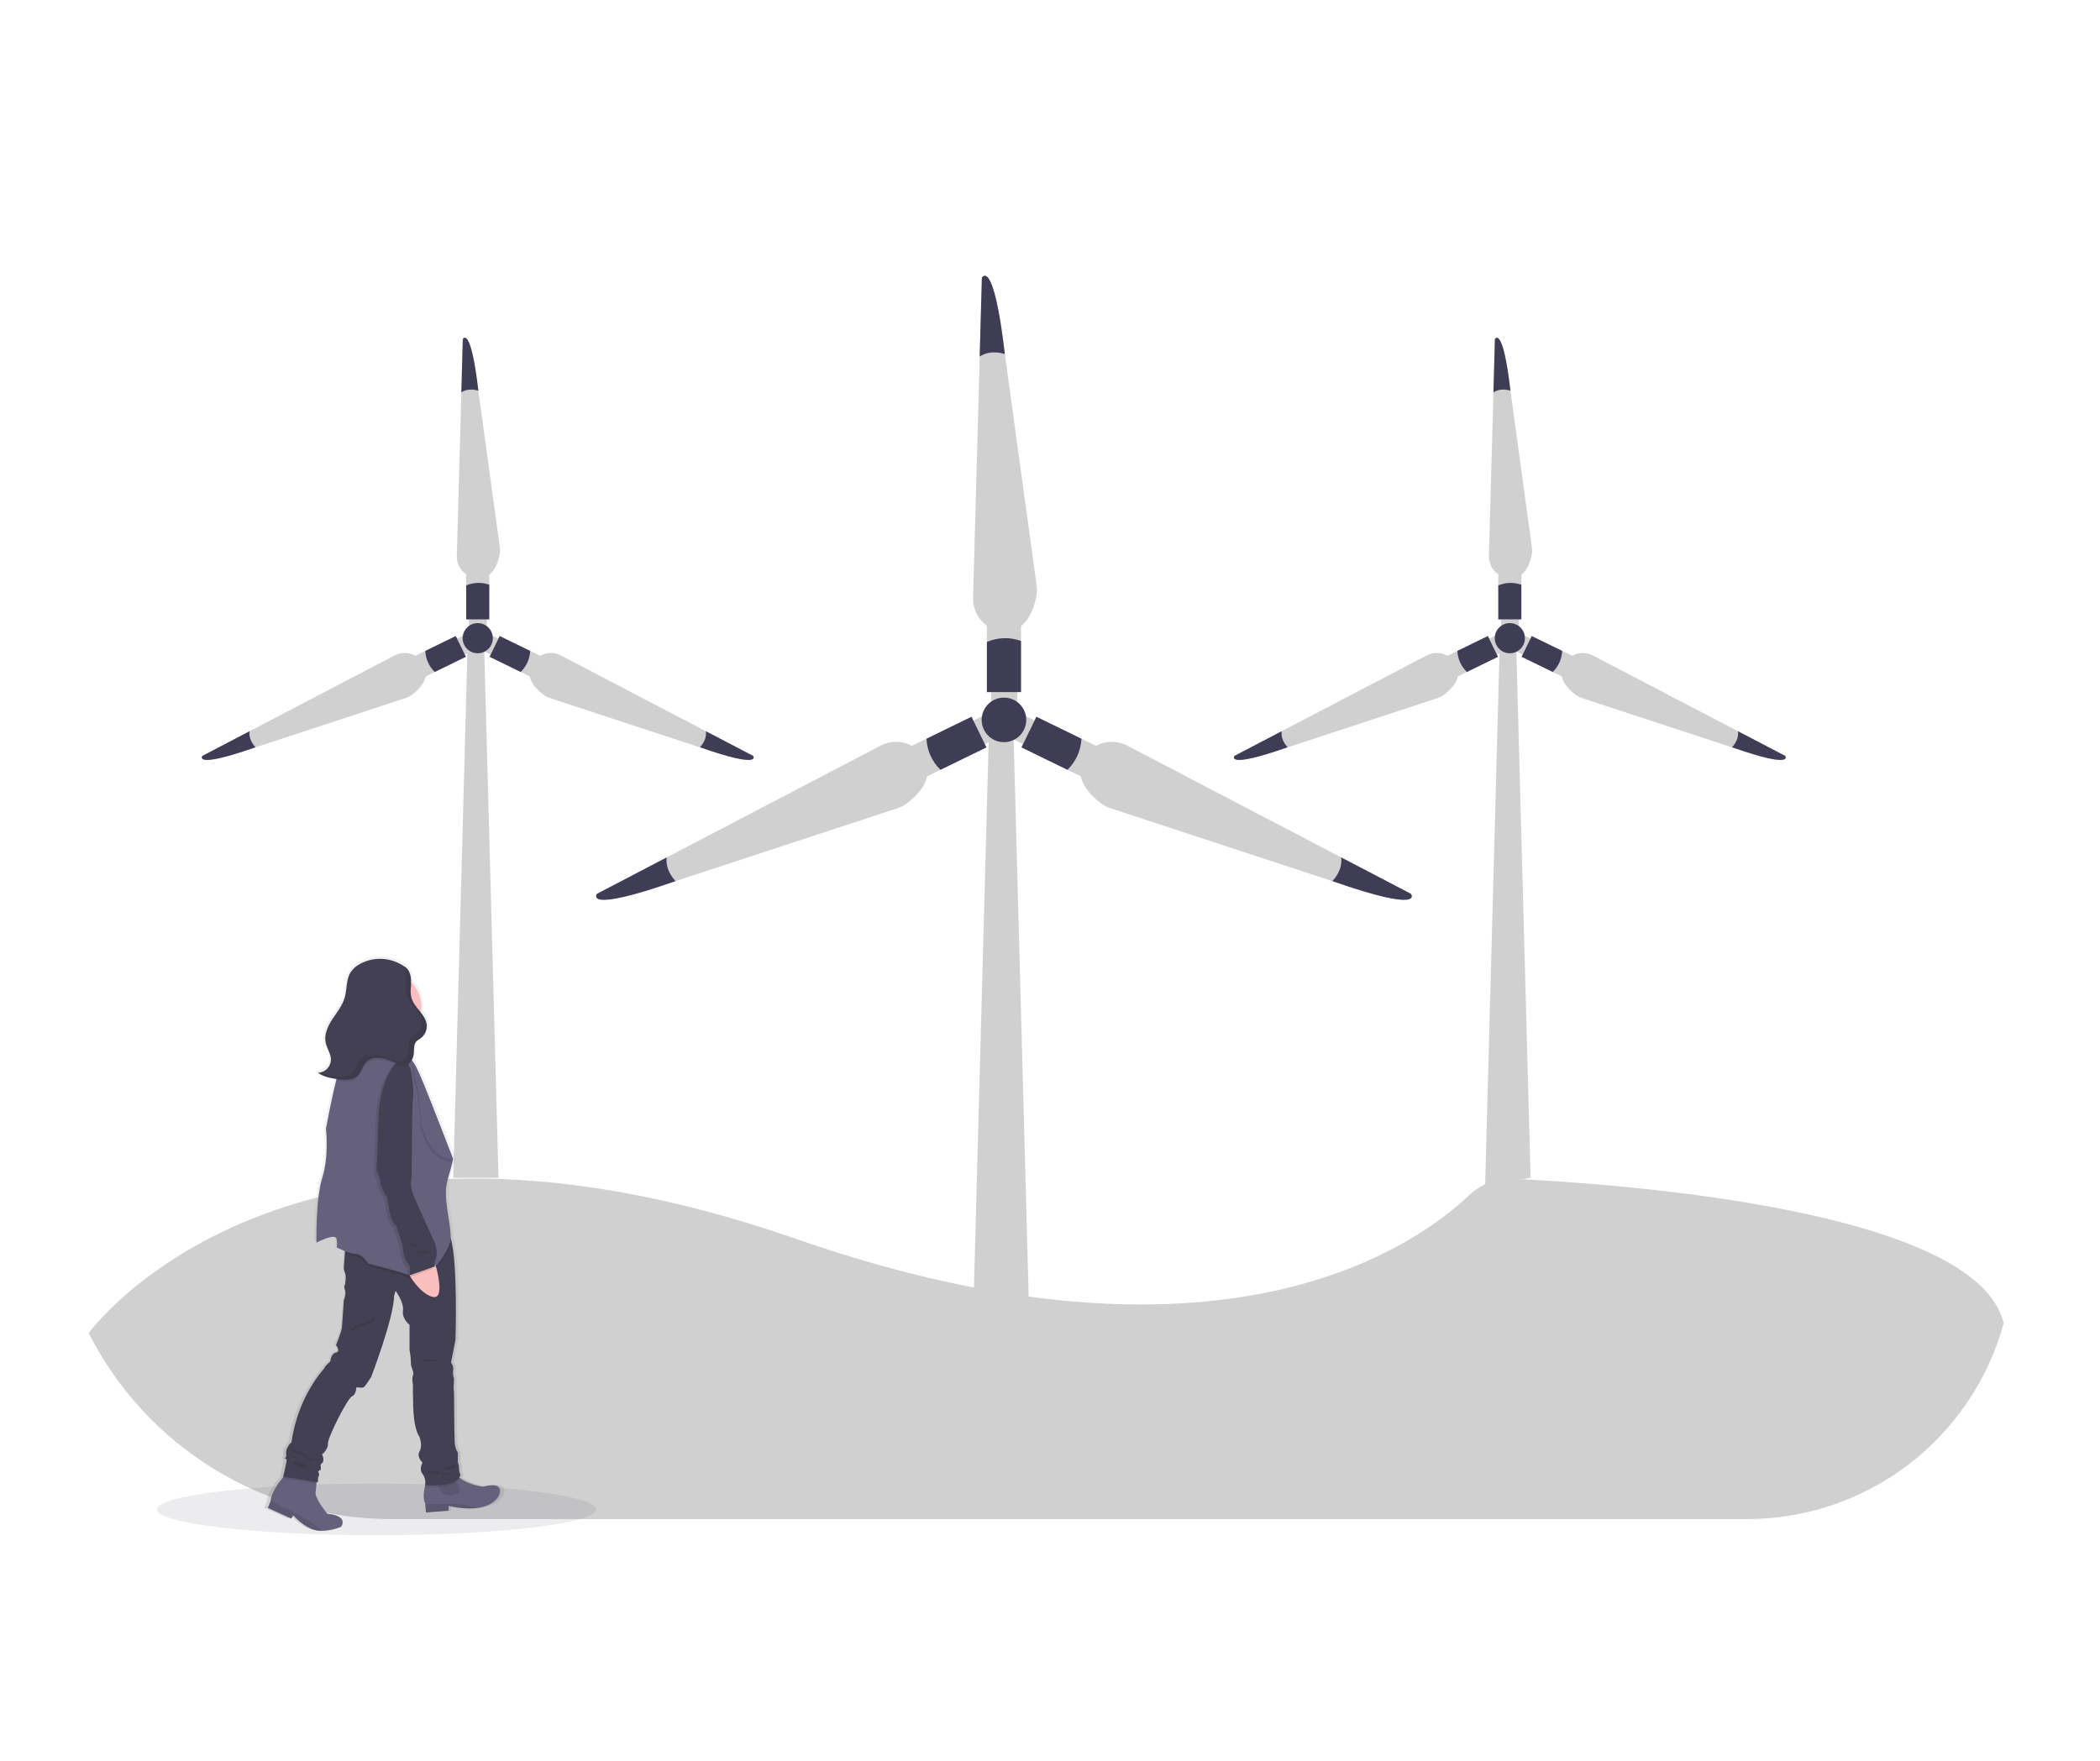 <svg width="893" height="749" viewBox="0 0 893 749" fill="none" xmlns="http://www.w3.org/2000/svg">
<g clip-path="url(#clip0_331_721)">
<path d="M440.75 253.389C439.846 258.352 436.791 268.83 426.92 268.569C419.386 268.378 413.581 261.799 413.78 254.262L416.621 151.629L417.548 118.158C417.548 118.158 422.433 108.898 427.296 150.411V150.564L440.803 249C441.02 250.457 441.002 251.938 440.75 253.389Z" fill="#D0D0D0"/>
<path d="M434.171 263.354H419.668V294.381H434.171V263.354Z" fill="#D0D0D0"/>
<path d="M432.609 287.013H421.452V300.631H432.609V287.013Z" fill="#D0D0D0"/>
<path d="M427.318 150.572C422.241 149.094 418.788 150.219 416.598 151.636L417.524 118.166C417.524 118.166 422.41 108.906 427.272 150.419L427.318 150.572Z" fill="#3F3D56"/>
<path d="M434.171 272.629V294.381H419.668V273.058C424.27 271.065 429.46 270.911 434.171 272.629V272.629Z" fill="#3F3D56"/>
<path d="M468.315 341.784C464.249 338.797 456.179 331.459 460.735 322.697C464.211 316.011 472.665 313.667 479.35 317.152L570.327 364.7L599.999 380.202C599.999 380.202 606.171 388.627 566.735 374.841L566.59 374.795L472.213 343.775C470.818 343.32 469.502 342.648 468.315 341.784V341.784Z" fill="#D0D0D0"/>
<path d="M440.731 304.871L434.373 317.909L462.254 331.511L468.611 318.473L440.731 304.871Z" fill="#D0D0D0"/>
<path d="M441.676 319.735L446.566 309.705L434.33 303.736L429.439 313.766L441.676 319.735Z" fill="#D0D0D0"/>
<path d="M566.59 374.787C570.143 370.866 570.648 367.266 570.327 364.7L599.999 380.202C599.999 380.202 606.171 388.627 566.735 374.841L566.59 374.787Z" fill="#3F3D56"/>
<path d="M453.919 327.438L434.37 317.902L440.726 304.882L459.869 314.226C459.646 319.228 457.517 323.956 453.919 327.438V327.438Z" fill="#3F3D56"/>
<path d="M385.524 341.784C389.59 338.797 397.661 331.459 393.105 322.697C389.629 316.011 381.175 313.667 374.49 317.152L283.513 364.7L253.841 380.202C253.841 380.202 247.669 388.627 287.104 374.841L287.25 374.795L381.627 343.783C383.023 343.325 384.338 342.651 385.524 341.784V341.784Z" fill="#D0D0D0"/>
<path d="M413.11 304.869L385.229 318.47L391.587 331.509L419.468 317.907L413.11 304.869Z" fill="#D0D0D0"/>
<path d="M424.398 313.762L419.507 303.732L407.27 309.701L412.161 319.732L424.398 313.762Z" fill="#D0D0D0"/>
<path d="M287.25 374.787C283.697 370.866 283.192 367.266 283.513 364.7L253.841 380.202C253.841 380.202 247.669 388.627 287.104 374.841L287.25 374.787Z" fill="#3F3D56"/>
<path d="M399.92 327.438L419.47 317.902L413.114 304.882L393.971 314.226C394.194 319.228 396.323 323.956 399.92 327.438V327.438Z" fill="#3F3D56"/>
<path d="M439.968 645.448H411.521L420.556 310.335H430.932L439.968 645.448Z" fill="#D0D0D0"/>
<path d="M426.92 315.689C432.156 315.689 436.4 311.444 436.4 306.207C436.4 300.97 432.156 296.725 426.92 296.725C421.685 296.725 417.44 300.97 417.44 306.207C417.44 311.444 421.685 315.689 426.92 315.689Z" fill="#3F3D56"/>
<path d="M651.387 235.727C650.782 239.082 648.714 246.166 642.037 245.99C639.579 245.877 637.264 244.797 635.598 242.985C633.931 241.173 633.048 238.777 633.139 236.317L635.069 166.878L635.689 144.238C635.689 144.238 638.997 137.972 642.29 166.059V166.158L651.425 232.793C651.566 233.767 651.553 234.757 651.387 235.727V235.727Z" fill="#D0D0D0"/>
<path d="M646.938 242.459H637.129V263.453H646.938V242.459Z" fill="#D0D0D0"/>
<path d="M645.881 258.467H638.331V267.681H645.881V258.467Z" fill="#D0D0D0"/>
<path d="M642.305 166.166C638.867 165.17 636.532 165.929 635.069 166.886L635.69 144.245C635.69 144.245 638.998 137.98 642.29 166.066L642.305 166.166Z" fill="#3F3D56"/>
<path d="M646.938 248.732V263.438H637.129V249.031C640.24 247.678 643.751 247.571 646.938 248.732Z" fill="#3F3D56"/>
<path d="M670.017 295.522C667.268 293.508 661.801 288.545 664.887 282.616C666.066 280.454 668.052 278.847 670.412 278.144C672.771 277.44 675.313 277.699 677.483 278.863L739.033 311.032L759.103 321.517C759.103 321.517 763.284 327.239 736.605 317.887H736.506L672.651 296.908C671.705 296.589 670.816 296.121 670.017 295.522V295.522Z" fill="#D0D0D0"/>
<path d="M651.373 270.554L647.073 279.372L665.938 288.576L670.238 279.757L651.373 270.554Z" fill="#D0D0D0"/>
<path d="M652.021 280.614L655.331 273.827L647.051 269.788L643.742 276.575L652.021 280.614Z" fill="#D0D0D0"/>
<path d="M736.529 317.856C738.934 315.206 739.278 312.771 739.056 311.032L759.126 321.517C759.126 321.517 763.307 327.239 736.629 317.887L736.529 317.856Z" fill="#3F3D56"/>
<path d="M660.301 285.826L647.046 279.369L651.342 270.553L664.306 276.872C664.161 280.258 662.728 283.461 660.301 285.826V285.826Z" fill="#3F3D56"/>
<path d="M614.027 295.522C616.776 293.508 622.243 288.545 619.157 282.616C617.978 280.454 615.992 278.847 613.632 278.144C611.272 277.44 608.731 277.699 606.561 278.863L545.011 311.032L524.941 321.517C524.941 321.517 520.76 327.239 547.438 317.887H547.538L611.393 296.908C612.338 296.589 613.228 296.121 614.027 295.522V295.522Z" fill="#D0D0D0"/>
<path d="M632.699 270.557L613.834 279.76L618.134 288.579L636.999 279.376L632.699 270.557Z" fill="#D0D0D0"/>
<path d="M640.328 276.57L637.019 269.782L628.739 273.821L632.049 280.609L640.328 276.57Z" fill="#D0D0D0"/>
<path d="M547.538 317.856C545.134 315.206 544.789 312.771 545.011 311.032L524.941 321.517C524.941 321.517 520.76 327.239 547.438 317.887L547.538 317.856Z" fill="#3F3D56"/>
<path d="M623.767 285.826L636.991 279.369L632.695 270.553L619.731 276.872C619.884 280.262 621.328 283.466 623.767 285.826V285.826Z" fill="#3F3D56"/>
<path d="M650.867 500.973L631.524 504.373L637.727 274.253H644.749L650.867 500.973Z" fill="#D0D0D0"/>
<path d="M642.038 277.875C645.582 277.875 648.455 275.002 648.455 271.457C648.455 267.912 645.582 265.039 642.038 265.039C638.494 265.039 635.621 267.912 635.621 271.457C635.621 275.002 638.494 277.875 642.038 277.875Z" fill="#3F3D56"/>
<path d="M212.498 235.727C211.894 239.082 209.826 246.166 203.149 245.99C200.691 245.877 198.377 244.796 196.712 242.984C195.047 241.173 194.165 238.776 194.259 236.317L196.181 166.878L196.801 144.238C196.801 144.238 200.109 137.972 203.402 166.059V166.158L212.544 232.793C212.679 233.768 212.664 234.757 212.498 235.727Z" fill="#D0D0D0"/>
<path d="M208.05 242.459H198.241V263.453H208.05V242.459Z" fill="#D0D0D0"/>
<path d="M206.994 258.467H199.443V267.681H206.994V258.467Z" fill="#D0D0D0"/>
<path d="M203.417 166.166C199.986 165.17 197.643 165.929 196.181 166.886L196.801 144.245C196.801 144.245 200.109 137.98 203.402 166.066L203.417 166.166Z" fill="#3F3D56"/>
<path d="M208.05 248.732V263.438H198.241V249.031C201.352 247.678 204.863 247.571 208.05 248.732Z" fill="#3F3D56"/>
<path d="M231.152 295.522C228.403 293.508 222.943 288.545 226.029 282.616C227.207 280.455 229.191 278.847 231.55 278.144C233.908 277.441 236.449 277.7 238.618 278.863L300.168 311.032L320.245 321.517C320.245 321.517 324.418 327.239 297.74 317.887H297.641L233.794 296.908C232.846 296.589 231.954 296.121 231.152 295.522V295.522Z" fill="#D0D0D0"/>
<path d="M212.488 270.556L208.188 279.375L227.052 288.578L231.352 279.759L212.488 270.556Z" fill="#D0D0D0"/>
<path d="M213.131 280.612L216.44 273.825L208.161 269.785L204.851 276.573L213.131 280.612Z" fill="#D0D0D0"/>
<path d="M297.641 317.856C300.045 315.206 300.39 312.771 300.168 311.032L320.245 321.517C320.245 321.517 324.418 327.239 297.74 317.887L297.641 317.856Z" fill="#3F3D56"/>
<path d="M221.412 285.826L208.188 279.369L212.491 270.553L225.447 276.872C225.298 280.263 223.853 283.468 221.412 285.826V285.826Z" fill="#3F3D56"/>
<path d="M175.139 295.522C177.896 293.508 183.355 288.545 180.269 282.616C179.09 280.454 177.104 278.847 174.745 278.144C172.385 277.44 169.843 277.699 167.673 278.863L106.123 311.032L86.053 321.517C86.053 321.517 81.873 327.239 108.551 317.887H108.65L172.505 296.908C173.451 296.589 174.34 296.121 175.139 295.522Z" fill="#D0D0D0"/>
<path d="M193.808 270.555L174.943 279.758L179.243 288.576L198.108 279.373L193.808 270.555Z" fill="#D0D0D0"/>
<path d="M201.446 276.574L198.137 269.787L189.857 273.826L193.167 280.614L201.446 276.574Z" fill="#D0D0D0"/>
<path d="M108.65 317.856C106.254 315.206 105.909 312.771 106.123 311.032L86.053 321.517C86.053 321.517 81.873 327.239 108.551 317.887L108.65 317.856Z" fill="#3F3D56"/>
<path d="M184.879 285.826L198.103 279.369L193.808 270.553L180.844 276.872C181 280.262 182.444 283.464 184.879 285.826Z" fill="#3F3D56"/>
<path d="M211.978 500.973H192.728L198.846 274.253H205.86L211.978 500.973Z" fill="#D0D0D0"/>
<path d="M203.149 277.875C206.693 277.875 209.566 275.002 209.566 271.457C209.566 267.912 206.693 265.039 203.149 265.039C199.605 265.039 196.732 267.912 196.732 271.457C196.732 275.002 199.605 277.875 203.149 277.875Z" fill="#3F3D56"/>
<path d="M852.025 562.913C845.473 586.824 831.249 607.92 811.542 622.958C791.834 637.996 767.734 646.142 742.947 646.145H166.295C139.643 646.129 113.518 638.725 90.82 624.754C68.121 610.783 49.739 590.792 37.713 567.003C37.713 567.003 121.293 451.364 338.355 526.914C518.563 589.635 601.684 530.323 624.74 508.371C627.236 506.005 630.185 504.169 633.409 502.974C636.633 501.779 640.066 501.249 643.501 501.417C687.661 503.508 840.631 514.215 852.048 562.897L852.025 562.913Z" fill="#D0D0D0"/>
<path opacity="0.1" d="M160.138 652.992C211.698 652.992 253.496 648.085 253.496 642.032C253.496 635.979 211.698 631.072 160.138 631.072C108.577 631.072 66.779 635.979 66.779 642.032C66.779 648.085 108.577 652.992 160.138 652.992Z" fill="#3F3D56"/>
<path d="M206.871 632.251C206.871 632.251 200.814 631.539 196.871 628.598L196.572 628.36C196.81 628.003 196.984 627.606 197.085 627.189C196.662 626.364 196.439 625.45 196.434 624.523C196.447 623.653 196.269 622.79 195.913 621.996V617.691C195.913 617.691 194.604 616.297 194.474 612.751C194.344 609.205 194.214 591.726 194.214 591.726C194.012 590.811 193.967 589.868 194.083 588.938C194.214 586.916 194.214 586.158 194.214 586.158C193.785 584.983 193.651 583.721 193.823 582.482C194.214 580.95 192.904 579.188 192.904 579.188L194.864 569.568C194.864 569.568 195.952 536.335 192.789 526.317V526.256C192.789 526.256 192.789 526.171 192.789 526.133C193.057 519.669 189.137 508.907 191.357 501.44C193.578 493.972 193.838 492.318 193.838 492.318C193.838 492.318 184.052 467.747 181.587 461.926C179.879 457.913 178.11 453.501 176.364 450.989C176.211 450.769 176.058 450.562 175.905 450.368C175.821 450.261 175.736 450.154 175.652 450.062C176.186 449.171 176.508 448.171 176.594 447.136C176.732 445.328 176.471 443.245 177.789 441.966C178.291 441.555 178.832 441.193 179.404 440.886C180.413 440.222 181.216 439.289 181.723 438.193C182.231 437.097 182.422 435.881 182.276 434.682C182 432.775 180.905 431.19 179.657 429.65C180.084 427.314 179.914 424.908 179.161 422.655C178.409 420.403 177.099 418.377 175.353 416.767V416.767C175.353 416.53 175.353 416.285 175.353 416.047C175.389 414.293 174.851 412.574 173.822 411.153L174.19 411.414C173.983 411.23 173.784 411.054 173.569 410.877C173.267 410.573 172.921 410.314 172.543 410.111C169.64 408.127 166.246 406.98 162.734 406.798C159.222 406.615 155.727 407.404 152.634 409.077C151.085 409.906 149.755 411.09 148.752 412.532C146.707 415.687 147.22 419.77 146.164 423.354C145.138 426.778 142.718 429.612 140.712 432.599C138.705 435.586 137.028 439.124 137.787 442.617C138.33 445.152 140.137 447.427 140.084 450.024C139.994 451.384 139.432 452.67 138.495 453.66C137.559 454.65 136.306 455.282 134.953 455.446H134.884C134.631 455.485 134.375 455.506 134.119 455.508C136.554 457.185 139.578 457.805 142.542 458.196C142.481 458.426 142.419 458.655 142.366 458.893C139.969 467.938 137.833 479.427 137.833 479.427C137.833 479.427 139.264 491.069 136.263 500.191C133.261 509.313 133.652 528.055 133.652 528.055C133.652 528.055 142.006 523.743 142.526 526.524C143.047 529.304 142.526 530.07 142.526 530.07C142.526 530.07 144.234 530.935 146.24 531.701L146.156 532.812L145.788 537.79C145.648 538.834 145.807 539.897 146.248 540.854C146.968 542.248 146.248 546.047 146.248 546.047C146.248 546.047 145.635 546.43 146.248 548.207C146.861 549.984 145.766 552.511 145.766 552.511C145.766 552.511 145 562.009 144.9 564C144.801 565.991 142.289 571.728 142.289 571.728C142.289 571.728 144.51 574.509 142.289 574.892C140.068 575.274 139.808 578.721 139.808 578.721C139.808 578.721 137.197 580.873 137.197 581.632C137.197 581.632 125.451 593.542 122.709 613.165C122.709 613.165 119.968 615.7 120.358 618.105C120.581 619.468 120.136 619.935 119.708 620.088C120.19 620.15 120.718 620.464 120.473 621.62C120.083 623.642 119.041 627.954 119.041 627.954H119.225C117.089 630.428 113.965 634.572 113.49 638.21C113.49 638.363 113.475 638.516 113.444 638.67L112.265 641.327L122.579 645.923L123.49 644.529C123.49 644.529 128.085 649.722 133.284 650.855C134.182 651.05 135.099 651.15 136.018 651.154C138.92 651.104 141.788 650.53 144.487 649.461C144.487 649.461 148.269 644.782 138.476 643.893C138.476 643.893 132.74 637.306 133.261 634.518C133.458 633.345 133.578 632.161 133.621 630.972C133.621 630.712 133.621 630.456 133.621 630.206L134.287 630.306L134.41 628.184C134.696 627.825 134.836 627.371 134.8 626.913C134.8 626.032 134.034 625.902 134.8 625.381C135.566 624.86 135.566 625.381 135.566 624.117C135.566 622.853 135.045 623.229 136.217 621.965C137.388 620.701 136.087 618.419 136.087 618.419C136.087 618.419 138.828 616.389 138.698 613.731C138.568 611.074 147.442 594.231 149.265 593.595C151.087 592.96 151.225 589.666 151.225 589.666C151.225 589.666 153.706 590.172 154.487 589.666C155.268 589.161 157.749 585.239 157.749 585.239C157.749 585.239 167.704 560.163 167.803 550.665L168.454 548.513C168.454 548.513 172.245 553.453 171.716 557C171.188 560.546 174.611 563.073 174.611 563.073V573.842C174.993 575.719 175.203 577.626 175.239 579.541C175.108 581.31 176.77 583.087 176.142 584.603C175.514 586.12 176.142 588.785 176.142 588.785C176.142 588.785 176.004 592.331 176.142 593.343C176.28 594.354 175.629 606.003 179.029 611.074C179.029 611.074 180.461 614.742 179.029 617.147C177.597 619.552 180.331 621.965 180.331 621.965C180.331 621.965 178.638 624.745 180.331 626.775C181.301 628.058 181.737 629.666 181.548 631.263C180.867 633.837 180.361 637.214 181.502 639.566V639.619L181.809 643.235L191.809 642.469V640.447C191.809 640.447 198.639 642.262 205.003 641.274C208.433 640.745 211.726 639.397 213.74 636.517C213.793 636.556 217.836 629.594 206.871 632.251Z" fill="url(#paint0_linear_331_721)"/>
<path d="M211.94 636.617C209.995 639.489 206.817 640.829 203.517 641.358C197.391 642.338 190.783 640.531 190.783 640.531V642.568L181.127 643.334L180.828 639.734V639.673C179.71 637.299 180.223 633.867 180.897 631.286C181.221 630.068 181.62 628.871 182.092 627.702C182.092 627.702 190.408 620.64 193.18 625.94C193.781 627.036 194.615 627.988 195.622 628.728C199.451 631.654 205.278 632.366 205.278 632.366C215.845 629.685 211.94 636.617 211.94 636.617Z" fill="#65617D"/>
<path opacity="0.1" d="M186.227 629.685C186.227 629.685 186.227 636.242 191.012 636.119C195.798 635.997 196.441 633.507 194.925 631.822C193.896 630.628 193.008 629.32 192.276 627.924L186.227 629.685Z" fill="black"/>
<path d="M145.015 649.461C142.409 650.526 139.628 651.097 136.814 651.146C135.925 651.141 135.04 651.043 134.172 650.855C129.133 649.714 124.723 644.544 124.723 644.544L123.842 645.938L113.888 641.396L115.013 638.739L115.059 638.287C115.519 634.664 118.536 630.536 120.603 628.069C121.729 626.729 122.579 625.886 122.579 625.886L134.555 627.648C134.555 627.648 134.601 629.18 134.555 631.049C134.515 632.232 134.397 633.412 134.203 634.58C133.705 637.352 139.241 643.909 139.241 643.909C148.667 644.812 145.015 649.461 145.015 649.461Z" fill="#65617D"/>
<path d="M121.062 620.188C120.86 620.256 120.644 620.272 120.435 620.234C120.64 620.183 120.852 620.167 121.062 620.188Z" fill="#444053"/>
<path opacity="0.1" d="M134.554 627.671C134.554 627.671 134.6 629.203 134.554 631.072L120.465 628.774C120.465 628.774 120.534 628.506 120.633 628.062C121.759 626.721 122.609 625.879 122.609 625.879L134.554 627.671Z" fill="black"/>
<path opacity="0.1" d="M195.599 628.697C193.47 633.622 180.805 632.458 180.805 632.458C180.868 632.06 180.891 631.658 180.874 631.256C181.197 630.037 181.596 628.84 182.068 627.671C182.068 627.671 190.384 620.609 193.156 625.909C193.758 627.006 194.591 627.957 195.599 628.697V628.697Z" fill="black"/>
<path d="M195.805 627.296C194.55 632.964 180.805 631.707 180.805 631.707C181.069 630.023 180.662 628.301 179.671 626.913C178.033 624.898 179.671 622.126 179.671 622.126C179.671 622.126 177.022 619.728 178.416 617.331C179.809 614.934 178.416 611.28 178.416 611.28C175.131 606.241 175.766 594.637 175.628 593.664C175.491 592.692 175.628 589.13 175.628 589.13C175.628 589.13 175.008 586.48 175.628 584.963C176.249 583.447 174.633 581.685 174.755 579.924C174.72 578.018 174.518 576.119 174.151 574.248V563.525C174.151 563.525 170.85 561.005 171.356 557.475C171.861 553.944 168.201 549.049 168.201 549.049L167.573 551.194C167.45 560.645 157.871 585.607 157.871 585.607C157.871 585.607 155.474 589.521 154.716 590.026C153.958 590.532 151.569 590.026 151.569 590.026C151.569 590.026 151.439 593.304 149.678 593.932C147.916 594.56 139.34 611.326 139.47 613.976C139.601 616.626 136.943 618.641 136.943 618.641C136.943 618.641 138.207 620.939 137.074 622.172C135.94 623.405 136.438 623.053 136.438 624.316C136.438 625.58 136.438 625.082 135.672 625.572C134.907 626.063 135.672 626.208 135.672 627.104C135.708 627.556 135.571 628.005 135.29 628.36L135.175 630.482L120.419 628.115C120.419 628.115 121.43 623.826 121.805 621.804C122.027 620.625 121.514 620.311 121.039 620.272C121.46 620.119 121.889 619.652 121.675 618.304C121.292 615.907 123.972 613.387 123.972 613.387C126.621 593.84 137.962 581.984 137.962 581.984C137.962 581.218 140.481 579.089 140.481 579.089C140.481 579.089 140.734 575.68 142.878 575.305C145.022 574.93 142.878 572.15 142.878 572.15C142.878 572.15 145.275 566.482 145.397 564.49C145.52 562.499 146.232 553.002 146.232 553.002C146.232 553.002 147.289 550.482 146.699 548.72C146.109 546.958 146.699 546.575 146.699 546.575C146.699 546.575 147.411 542.792 146.699 541.405C146.277 540.457 146.123 539.41 146.255 538.38L146.615 533.417L147.135 526.026C147.135 526.026 186.349 519.255 190.667 524.67C191.135 525.339 191.48 526.086 191.686 526.876C194.749 536.833 193.692 569.928 193.692 569.928L191.801 579.51C191.801 579.51 193.064 581.279 192.689 582.788C192.52 584.021 192.649 585.276 193.064 586.449C193.064 586.449 193.064 587.215 192.934 589.222C192.824 590.147 192.868 591.084 193.064 591.994C193.064 591.994 193.187 609.389 193.317 612.919C193.447 616.45 194.703 617.837 194.703 617.837V622.126C195.043 622.922 195.212 623.78 195.201 624.646C195.195 625.564 195.402 626.471 195.805 627.296V627.296Z" fill="#444053"/>
<path opacity="0.1" d="M136.814 651.162C135.925 651.156 135.04 651.059 134.172 650.871C129.133 649.73 124.723 644.56 124.723 644.56L123.842 645.953L113.888 641.412L115.013 638.739L115.059 638.287L125.351 643.533C125.351 643.533 133.567 647.47 136.814 651.162Z" fill="black"/>
<path opacity="0.1" d="M203.501 641.358C197.375 642.338 190.767 640.531 190.767 640.531V642.568L181.111 643.334L180.812 639.734C183.875 639.788 188.799 639.841 190.943 639.673C195.186 639.665 199.41 640.232 203.501 641.358V641.358Z" fill="black"/>
<path opacity="0.1" d="M125.994 616.941C126.498 616.895 127.005 616.96 127.48 617.132C127.977 617.429 128.448 617.767 128.889 618.143C129.22 618.319 129.532 618.527 129.823 618.763C130.191 619.123 130.344 619.659 130.711 620.019C131.385 620.686 132.495 620.533 133.391 620.854C133.491 620.854 133.598 620.939 133.613 621.038C133.629 621.138 133.545 621.222 133.46 621.283C133.239 621.409 132.988 621.476 132.733 621.476C132.478 621.476 132.227 621.409 132.005 621.283C131.561 621.031 131.152 620.722 130.788 620.364C130.088 619.743 129.288 619.246 128.422 618.894C127.235 618.426 125.167 618.296 124.417 617.132C124.769 616.864 125.535 616.948 125.994 616.941Z" fill="black"/>
<path opacity="0.1" d="M124.983 619.591C125.249 619.666 125.506 619.771 125.749 619.905L127.043 620.556C126.124 620.617 125.207 620.412 124.401 619.966C124.115 619.85 123.836 619.717 123.566 619.568C124.037 619.496 124.515 619.504 124.983 619.591Z" fill="black"/>
<path opacity="0.1" d="M126.691 621.796C126.973 621.785 127.256 621.808 127.533 621.865C128.02 622.036 128.472 622.296 128.865 622.631C129.809 623.394 130.99 623.803 132.204 623.788C131.965 623.9 131.7 623.945 131.438 623.918H128.727C128.022 623.964 127.319 623.802 126.706 623.451C126.246 623.229 124.347 622.685 124.332 622.049C124.317 621.414 126.231 621.796 126.691 621.796Z" fill="black"/>
<path opacity="0.1" d="M188.371 625.013C189.2 625.105 190.035 625.128 190.867 625.082C191.744 625.058 192.597 624.793 193.333 624.316C194.06 623.757 193.907 623.183 192.981 623.144C192.119 623.184 191.274 623.392 190.492 623.757C190.088 623.92 189.698 624.117 189.328 624.347C189.137 624.431 188.509 625.021 188.371 625.013Z" fill="black"/>
<path opacity="0.1" d="M191.388 626.392C191.311 626.698 190.99 626.867 190.699 626.982C189.986 627.251 189.238 627.416 188.478 627.472C188.287 627.472 187.751 627.472 187.82 627.173C187.888 626.874 188.685 626.966 188.876 626.943C189.725 626.816 190.564 626.632 191.388 626.392V626.392Z" fill="black"/>
<path opacity="0.1" d="M183.823 625.894C184.882 625.772 185.952 625.984 186.885 626.499C186.914 626.517 186.935 626.544 186.947 626.576C186.952 626.586 186.955 626.598 186.955 626.61C186.955 626.622 186.952 626.634 186.947 626.645C186.849 626.828 186.7 626.978 186.517 627.076C186.335 627.174 186.127 627.216 185.921 627.196C185.511 627.148 185.11 627.048 184.726 626.897C184.088 626.691 183.421 626.591 182.751 626.599C182.452 626.626 182.153 626.626 181.855 626.599C180.966 626.446 181.257 626.086 181.939 626.009C182.564 625.938 183.193 625.899 183.823 625.894V625.894Z" fill="black"/>
<path opacity="0.1" d="M149.196 576.354C147.933 575.469 146.435 574.979 144.893 574.945C146.454 574.848 147.994 575.352 149.196 576.354Z" fill="black"/>
<path opacity="0.1" d="M148.017 571.269C149.153 571.275 150.265 571.593 151.233 572.188L150.069 571.866C149.368 571.644 148.648 571.492 147.917 571.414C147.496 571.376 147.075 571.414 146.654 571.368C146.232 571.322 145.696 571.246 145.222 571.23C146.148 571.276 147.082 571.223 148.017 571.269Z" fill="black"/>
<path opacity="0.1" d="M151.806 573.689C152.159 573.758 152.572 573.911 152.649 574.271C152.649 574.057 150.152 573.352 149.846 573.252C149.333 573.069 147.687 572.349 147.312 572.846C148.759 573.237 150.321 573.383 151.806 573.689Z" fill="black"/>
<path opacity="0.1" d="M155.314 562.491C156.969 561.935 158.461 560.977 159.656 559.703C159.643 560.271 159.49 560.827 159.211 561.321C158.932 561.815 158.535 562.233 158.055 562.537C157.085 563.126 156.012 563.526 154.893 563.717C153.775 563.908 152.685 564.234 151.646 564.689C151.148 564.942 149.594 566.413 149.104 566.336C148.484 566.244 149.471 565.264 149.701 565.088C151.34 563.809 153.415 563.242 155.314 562.491Z" fill="black"/>
<path opacity="0.1" d="M186.196 578.844C185.66 578.66 179.152 579.924 179.55 578.66C179.795 577.894 181.908 578.17 182.437 578.193C183.715 578.229 184.981 578.448 186.196 578.844V578.844Z" fill="black"/>
<path d="M179.182 428.111C179.181 431.427 178.034 434.642 175.934 437.208C173.835 439.775 170.912 441.537 167.662 442.194C164.412 442.85 161.034 442.363 158.103 440.813C155.172 439.263 152.866 436.746 151.579 433.69C150.291 430.634 150.1 427.226 151.038 424.045C151.976 420.864 153.985 418.105 156.725 416.237C159.465 414.369 162.766 413.506 166.07 413.796C169.373 414.085 172.474 415.508 174.847 417.824C176.224 419.159 177.318 420.758 178.062 422.526C178.807 424.293 179.188 426.193 179.182 428.111V428.111Z" fill="#FBBEBE"/>
<path d="M172.237 434.031C172.237 434.031 167.573 447.649 170.223 450.422C172.872 453.194 151.187 454.834 151.187 454.834C151.187 454.834 160.26 438.573 159.38 434.537C158.499 430.5 172.237 434.031 172.237 434.031Z" stroke="#6C63FF" stroke-miterlimit="10"/>
<path opacity="0.1" d="M191.656 526.914C191.656 527.244 191.656 527.558 191.656 527.864C191.403 534.298 179.933 547.28 177.283 545.135C174.634 542.991 156.608 538.702 156.608 538.702C156.608 538.702 153.959 534.543 151.187 534.543C149.613 534.406 148.073 534.008 146.631 533.363L147.152 525.972C147.152 525.972 186.349 519.255 190.668 524.67C191.129 525.353 191.463 526.113 191.656 526.914V526.914Z" fill="black"/>
<path d="M191.648 526.692C191.518 529.917 188.585 534.78 185.346 538.564C182.107 542.348 178.6 545.028 177.275 543.925C176.306 543.293 175.255 542.795 174.151 542.447C168.186 540.249 156.608 537.492 156.608 537.492C156.608 537.492 153.958 533.333 151.187 533.333C148.415 533.333 143.123 530.56 143.123 530.56C143.123 530.56 143.629 529.794 143.123 527.029C142.618 524.264 134.555 528.561 134.555 528.561C134.555 528.561 134.172 509.903 137.074 500.819C139.976 491.736 138.606 480.139 138.606 480.139C138.606 480.139 140.681 468.712 142.932 459.682C144.287 454.267 145.712 449.725 146.799 449.005C149.701 447.113 164.824 449.005 164.824 449.005C164.824 449.005 171.126 449.127 173.523 449.771C174.267 450.062 174.902 450.579 175.338 451.249C175.483 451.448 175.636 451.655 175.782 451.877C177.467 454.405 179.182 458.77 180.828 462.761C183.225 468.559 192.682 493.015 192.682 493.015C192.682 493.015 192.429 494.654 190.285 502.091C188.141 509.528 191.901 520.266 191.648 526.692Z" fill="#65617D"/>
<path d="M180.805 534.129L185.346 538.556C185.346 538.556 189.504 552.91 184.082 551.653C178.661 550.397 174.128 542.462 174.128 542.462L180.805 534.129Z" fill="#FBBEBE"/>
<path opacity="0.1" d="M192.276 494.164C181.556 494.041 178.791 479.037 178.791 479.037C178.791 479.037 178.026 464.162 176.647 461.42C175.882 459.889 175.537 456.12 175.384 453.057C177.068 455.584 178.776 459.95 180.43 463.94C182.827 469.708 192.276 494.164 192.276 494.164Z" fill="black"/>
<path d="M192.659 493.03C181.939 492.907 179.182 477.895 179.182 477.895C179.182 477.895 178.416 463.021 177.038 460.279C176.272 458.747 175.928 454.979 175.774 451.915C177.459 454.443 179.174 458.809 180.821 462.799C183.202 468.574 192.659 493.03 192.659 493.03Z" fill="#65617D"/>
<path opacity="0.1" d="M173.469 456.021C173.469 456.021 170.314 447.45 165.145 456.021C159.977 464.591 159.854 475.437 159.854 475.437L158.974 499.134C158.974 499.134 160.612 502.29 160.551 504.052C160.49 505.813 163.614 510.861 163.614 510.861C163.614 510.861 164.38 520.818 167.267 522.457L170.038 530.652C170.038 530.652 170.169 536.075 172.06 538.219C173.951 540.364 172.956 543.673 172.956 543.673L184.159 539.751C184.159 539.751 182.895 540.203 184.159 536.818C185.422 533.432 183.393 529.013 183.393 529.013C183.393 529.013 176.21 513.38 175.33 511.113C174.449 508.846 173.186 506.196 173.691 503.546C174.196 500.896 173.791 472.787 174.457 468.505C175.123 464.224 173.469 456.021 173.469 456.021Z" fill="black"/>
<path d="M174.633 454.834C174.633 454.834 171.478 446.263 166.31 454.834C161.141 463.404 161.018 474.25 161.018 474.25L160.138 497.947C160.138 497.947 161.776 501.103 161.715 502.864C161.654 504.626 164.778 509.673 164.778 509.673C164.778 509.673 165.544 519.63 168.431 521.269L171.203 529.465C171.203 529.465 171.333 534.887 173.224 537.032C175.115 539.177 174.128 542.485 174.128 542.485L185.323 538.556C185.323 538.556 184.059 539.016 185.323 535.63C186.586 532.245 184.557 527.826 184.557 527.826C184.557 527.826 177.374 512.193 176.494 509.926C175.613 507.659 174.35 505.009 174.855 502.359C175.361 499.709 174.962 471.599 175.621 467.31C176.279 463.021 174.633 454.834 174.633 454.834Z" fill="#444053"/>
<path opacity="0.1" d="M174.848 528.967C175.324 529.024 175.788 529.161 176.218 529.373C176.563 529.557 176.861 529.825 177.198 530.016C177.594 530.239 178.039 530.36 178.492 530.369C177.987 530.369 177.482 530.422 176.961 530.43C176.648 530.446 176.334 530.407 176.034 530.315C175.759 530.176 175.502 530.004 175.269 529.802C174.962 529.572 174.624 529.387 174.266 529.25C173.998 529.135 173.707 529.097 173.592 528.821C174.014 528.836 174.434 528.884 174.848 528.967V528.967Z" fill="black"/>
<path opacity="0.1" d="M179.113 532.352C179.588 532.352 180.062 532.245 180.545 532.214C181.238 532.189 181.933 532.225 182.62 532.322C181.607 532.829 180.468 533.032 179.343 532.904C179.019 532.819 178.679 532.819 178.355 532.904C178.003 533.049 176.984 534.206 176.892 533.179C176.8 532.153 178.531 532.375 179.113 532.352Z" fill="black"/>
<path opacity="0.1" d="M173.316 412.984L171.524 411.651C171.721 411.718 171.91 411.803 172.091 411.904C172.473 412.117 172.819 412.388 173.117 412.708C173.316 412.876 173.515 413.06 173.707 413.236L173.316 412.984Z" fill="black"/>
<path opacity="0.1" d="M175.354 451.264C175.025 452.016 174.495 452.663 173.822 453.133C173.419 453.409 172.958 453.588 172.474 453.654C171.788 453.716 171.096 453.644 170.438 453.44C169.601 453.227 168.775 452.971 167.964 452.674C166.38 452.021 164.756 451.468 163.102 451.019C160.583 450.445 157.65 450.652 155.843 452.49C154.258 454.106 153.867 456.618 152.282 458.234C150.161 460.394 146.685 460.264 143.675 459.843L142.971 459.743C144.326 454.328 145.75 449.786 146.838 449.066C149.74 447.174 164.863 449.066 164.863 449.066C164.863 449.066 171.165 449.189 173.562 449.832C174.291 450.115 174.917 450.615 175.354 451.264V451.264Z" fill="black"/>
<path opacity="0.1" d="M150.437 428.111C150.436 425.284 151.27 422.52 152.832 420.164C154.395 417.809 156.618 415.967 159.222 414.869C161.826 413.771 164.696 413.466 167.473 413.991C170.25 414.517 172.81 415.85 174.833 417.824V417.824C174.879 420.329 174.335 422.895 175.04 425.307C175.69 427.551 177.337 429.359 178.822 431.228C178.052 434.68 176.036 437.728 173.16 439.786C170.284 441.844 166.749 442.769 163.234 442.382C159.718 441.996 156.469 440.327 154.108 437.693C151.746 435.06 150.439 431.648 150.437 428.111V428.111Z" fill="black"/>
<path d="M173.669 412.486C170.881 409.958 167.368 408.372 163.629 407.951C159.89 407.53 156.113 408.297 152.833 410.142C151.326 410.973 150.039 412.152 149.081 413.581C147.105 416.729 147.611 420.788 146.577 424.358C145.597 427.766 143.254 430.584 141.316 433.549C139.379 436.513 137.763 440.051 138.491 443.506C139.019 446.033 140.788 448.3 140.727 450.881C140.656 452.318 140.047 453.675 139.021 454.683C137.995 455.691 136.628 456.275 135.19 456.319C137.625 458.043 140.665 458.617 143.614 459.038C146.562 459.46 150.092 459.59 152.22 457.422C153.805 455.814 154.196 453.294 155.781 451.686C157.588 449.84 160.521 449.633 163.04 450.215C165.559 450.797 167.88 452.015 170.376 452.666C171.036 452.864 171.727 452.934 172.413 452.873C174.564 452.582 175.813 450.192 175.981 448.032C176.119 446.232 175.859 444.157 177.137 442.885C177.612 442.477 178.125 442.115 178.669 441.805C179.65 441.128 180.427 440.194 180.914 439.105C181.402 438.017 181.581 436.815 181.433 435.632C180.844 431.358 176.218 428.693 175.009 424.549C174.304 422.144 174.848 419.578 174.802 417.074C174.756 414.569 173.814 411.712 171.456 410.87" fill="#444053"/>
<path opacity="0.1" d="M181.234 435.655C180.637 431.381 176.012 428.716 174.802 424.572C174.098 422.167 174.641 419.601 174.603 417.097C174.623 415.351 174.087 413.645 173.072 412.225L173.424 412.486C173.235 412.302 173.036 412.126 172.827 411.957C172.539 411.652 172.206 411.394 171.839 411.191C171.624 411.031 171.402 410.885 171.188 410.74L171.533 411.054L171.18 410.793C172.196 412.212 172.733 413.919 172.712 415.664C172.712 418.161 172.206 420.735 172.911 423.14C174.121 427.283 178.746 429.949 179.343 434.223C179.489 435.407 179.307 436.608 178.818 437.696C178.33 438.784 177.553 439.718 176.571 440.396C176.027 440.705 175.514 441.067 175.04 441.476C173.769 442.747 174.021 444.823 173.883 446.623C173.715 448.783 172.467 451.172 170.323 451.463C169.634 451.525 168.94 451.455 168.278 451.257C165.782 450.606 163.462 449.38 160.942 448.806C158.423 448.231 155.498 448.43 153.683 450.276C152.098 451.885 151.708 454.397 150.123 456.013C148.002 458.181 144.525 458.043 141.523 457.629C139.55 457.404 137.608 456.957 135.734 456.296C135.481 456.337 135.225 456.357 134.969 456.358C137.404 458.081 140.444 458.655 143.392 459.077C146.34 459.498 149.87 459.628 151.991 457.461C153.576 455.852 153.967 453.332 155.552 451.724C157.366 449.878 160.299 449.671 162.811 450.253C165.322 450.835 167.65 452.053 170.147 452.704C170.809 452.902 171.503 452.972 172.191 452.911C174.335 452.62 175.583 450.23 175.752 448.07C175.89 446.271 175.637 444.195 176.908 442.923C177.384 442.517 177.897 442.155 178.44 441.843C179.428 441.168 180.212 440.233 180.705 439.141C181.198 438.05 181.381 436.844 181.234 435.655Z" fill="black"/>
</g>
<defs>
<linearGradient id="paint0_linear_331_721" x1="163.385" y1="651.162" x2="163.385" y2="406.741" gradientUnits="userSpaceOnUse">
<stop stop-color="#808080" stop-opacity="0.25"/>
<stop offset="0.54" stop-color="#808080" stop-opacity="0.12"/>
<stop offset="1" stop-color="#808080" stop-opacity="0.1"/>
</linearGradient>
<clipPath id="clip0_331_721">
<rect width="876" height="557" fill="white" transform="translate(0 96)"/>
</clipPath>
</defs>
</svg>
